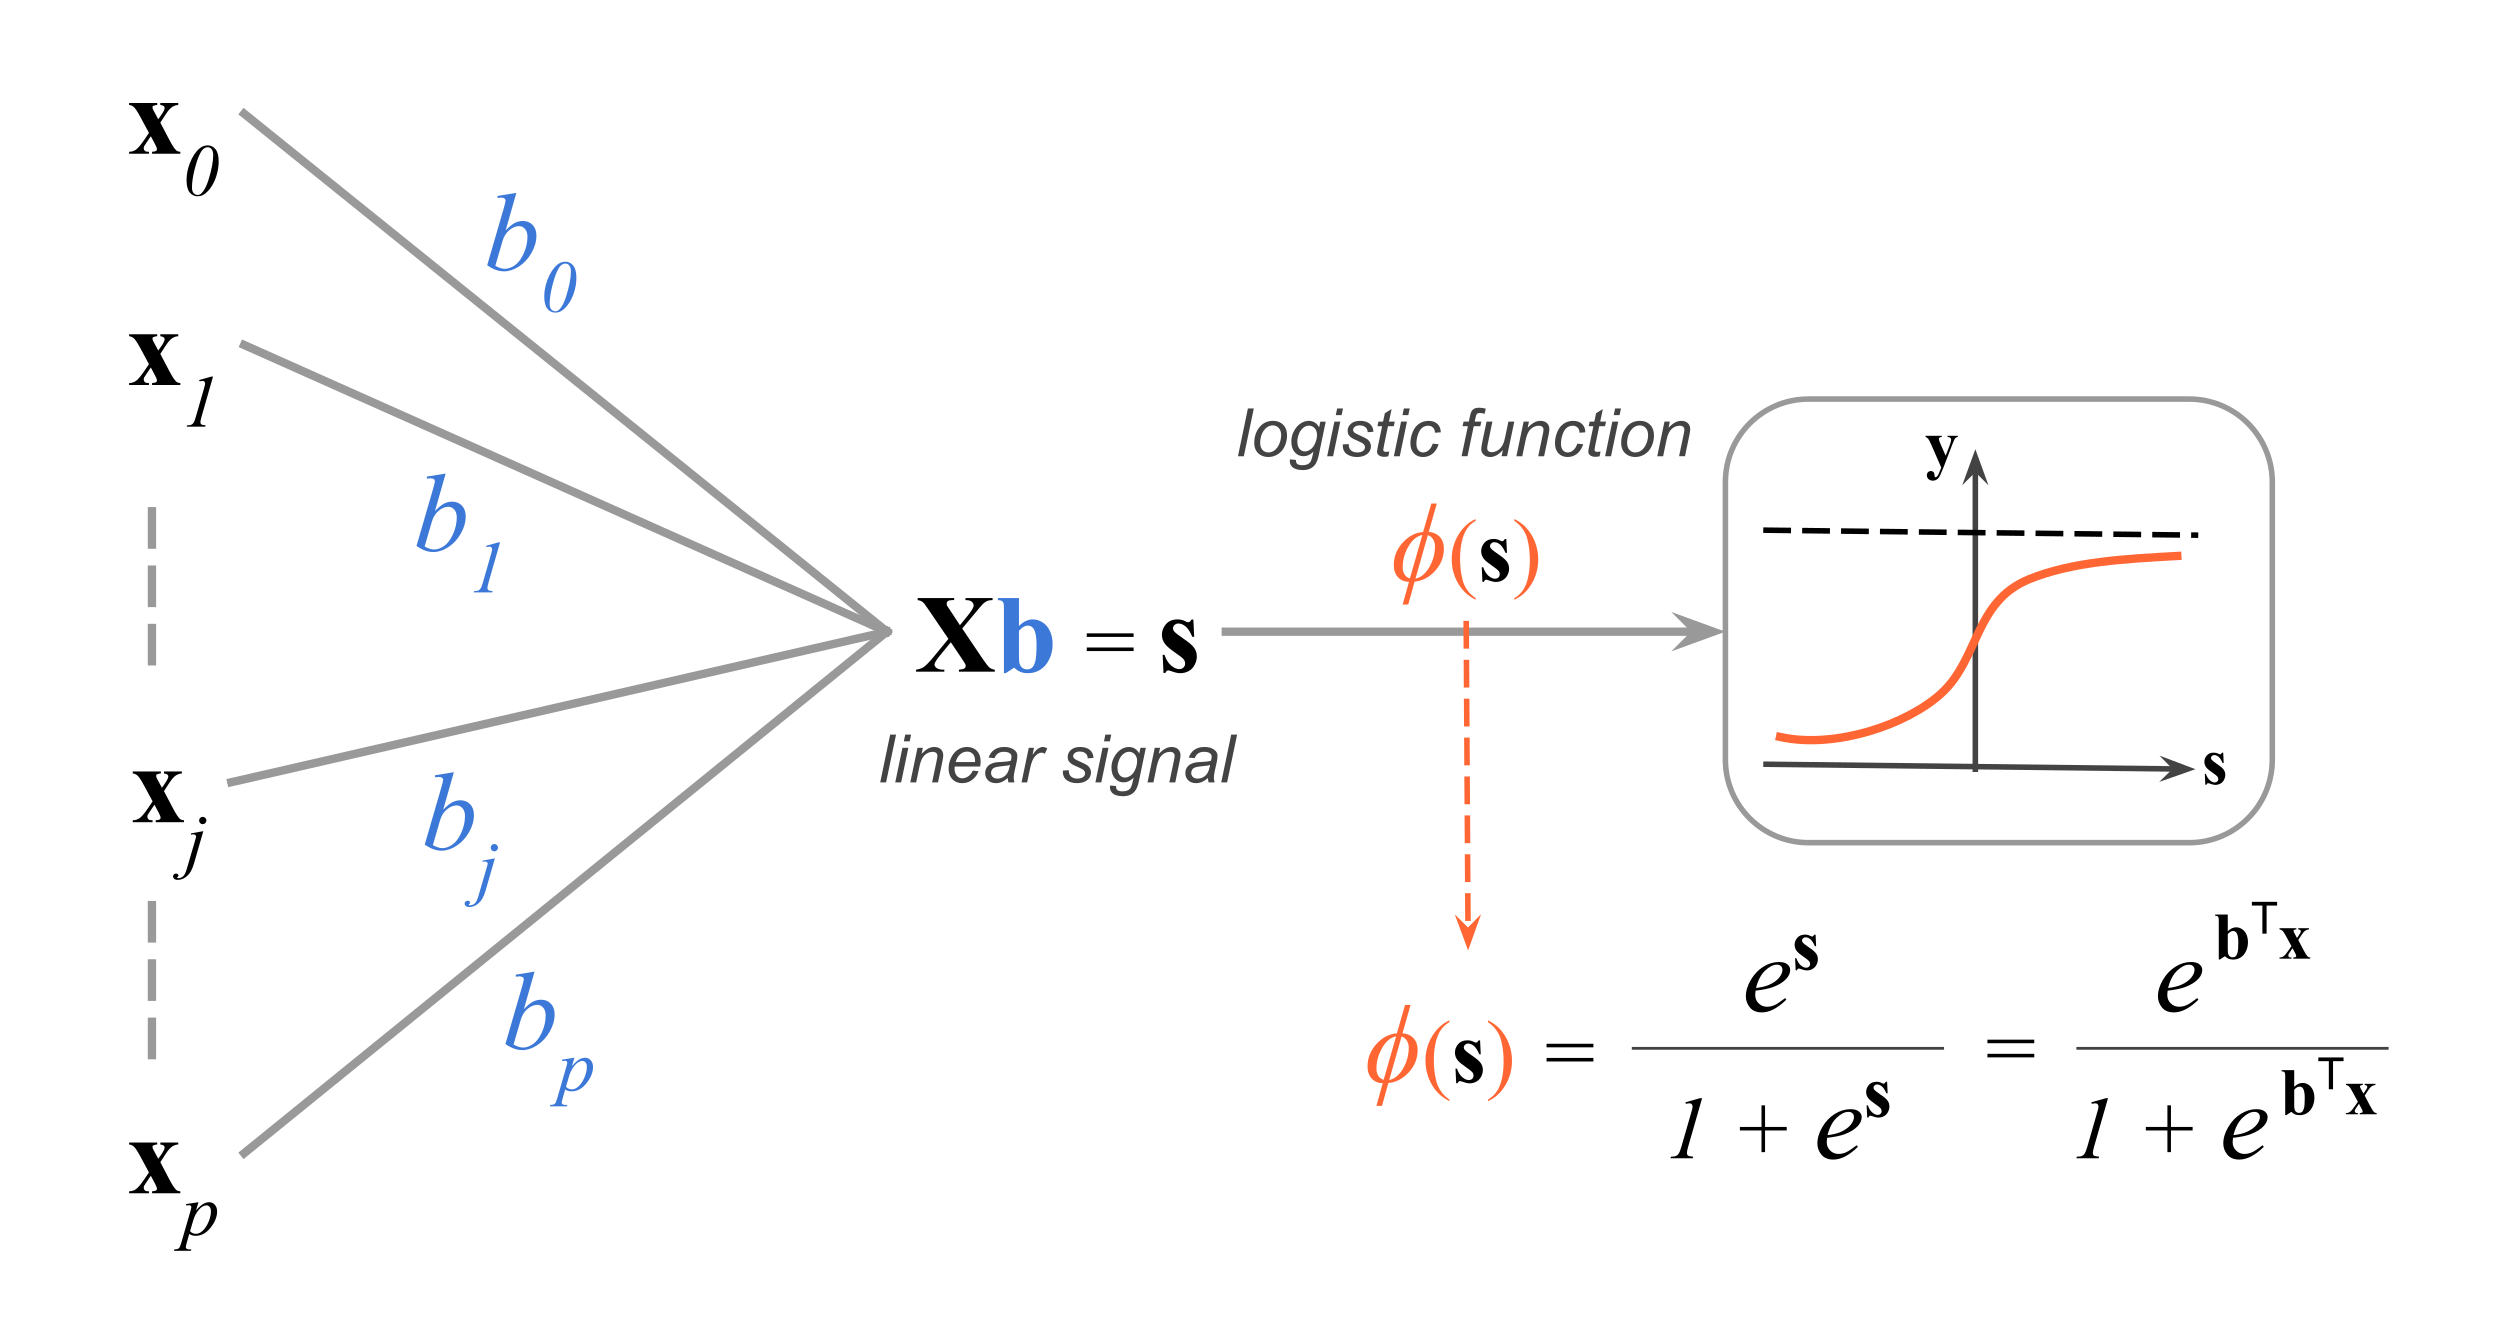<svg version="1.1" viewBox="0.0 0.0 899.74 478.192" fill="none" stroke="none" stroke-linecap="square" stroke-miterlimit="10" xmlns:xlink="http://www.w3.org/1999/xlink" xmlns="http://www.w3.org/2000/svg"><clipPath id="p.0"><path d="m0 0l899.74 0l0 478.192l-899.74 0l0 -478.192z" clip-rule="nonzero"/></clipPath><g clip-path="url(#p.0)"><path fill="#000000" fill-opacity="0.0" d="m0 0l899.74 0l0 478.192l-899.74 0z" fill-rule="evenodd"/><path fill="#000000" fill-opacity="0.0" d="m12.722 2.362l75.15 0l0 77.134l-75.15 0z" fill-rule="evenodd"/><path fill="#000000" d="m57.7 44.142l3.156 6.016q1.641 3.141 2.594 3.984q0.531 0.438 1.453 0.484l0 0.703l-10.172 0l0 -0.703q1.188 -0.094 1.469 -0.312q0.281 -0.219 0.281 -0.594q0 -0.547 -0.625 -1.719l-1.578 -2.969l-1.344 1.984q-0.922 1.344 -1.047 1.594q-0.156 0.375 -0.156 0.672q0 0.438 0.188 0.75q0.188 0.297 0.5 0.453q0.328 0.141 1.188 0.141l0 0.703l-7.141 0l0 -0.703q1.328 0 2.422 -0.734q1.109 -0.734 3.219 -3.844l1.5 -2.219l-3.141 -5.828q-1.547 -2.844 -2.312 -3.484q-0.75 -0.656 -1.688 -0.734l0 -0.719l10.109 0l0 0.719l-0.516 0.031l-1.016 0.344q-0.156 0.141 -0.156 0.453q0 0.297 0.094 0.609q0.062 0.125 0.547 1.047l1.422 2.656l0.75 -1.047q1.562 -2.156 1.562 -3.016q0 -0.406 -0.344 -0.688q-0.344 -0.281 -1.219 -0.391l0 -0.719l6.453 0l0 0.719q-1.188 0.047 -2.219 0.75q-1.031 0.688 -2.328 2.672l-1.906 2.938z" fill-rule="nonzero"/><path fill="#000000" d="m74.762 52.313q1.656 0 2.797 1.391q1.141 1.391 1.141 4.406q0 2.578 -0.844 5.266q-0.844 2.672 -2.375 4.641q-1.234 1.547 -2.578 2.234q-0.766 0.391 -1.797 0.391q-1.703 0 -2.844 -1.391q-1.125 -1.391 -1.125 -4.422q0 -2.969 1.141 -5.984q1.344 -3.516 3.422 -5.328q1.359 -1.203 3.062 -1.203zm0.016 0.672q-0.766 0 -1.547 0.594q-0.766 0.594 -1.594 2.469q-0.828 1.875 -1.578 4.828q-0.969 3.875 -0.969 6.594q0 1.344 0.578 2.016q0.594 0.672 1.422 0.672q0.797 0 1.344 -0.516q1.5 -1.406 2.578 -4.812q1.719 -5.547 1.719 -9.031q0 -1.438 -0.594 -2.125q-0.578 -0.688 -1.359 -0.688z" fill-rule="nonzero"/><path fill="#000000" fill-opacity="0.0" d="m12.722 85.592l75.15 0l0 77.134l-75.15 0z" fill-rule="evenodd"/><path fill="#000000" d="m57.7 127.371l3.156 6.016q1.641 3.141 2.594 3.984q0.531 0.438 1.453 0.484l0 0.703l-10.172 0l0 -0.703q1.188 -0.094 1.469 -0.312q0.281 -0.219 0.281 -0.594q0 -0.547 -0.625 -1.719l-1.578 -2.969l-1.344 1.984q-0.922 1.344 -1.047 1.594q-0.156 0.375 -0.156 0.672q0 0.438 0.188 0.75q0.188 0.297 0.5 0.453q0.328 0.141 1.188 0.141l0 0.703l-7.141 0l0 -0.703q1.328 0 2.422 -0.734q1.109 -0.734 3.219 -3.844l1.5 -2.219l-3.141 -5.828q-1.547 -2.844 -2.312 -3.484q-0.75 -0.656 -1.688 -0.734l0 -0.719l10.109 0l0 0.719l-0.516 0.031l-1.016 0.344q-0.156 0.141 -0.156 0.453q0 0.297 0.094 0.609q0.062 0.125 0.547 1.047l1.422 2.656l0.75 -1.047q1.562 -2.156 1.562 -3.016q0 -0.406 -0.344 -0.688q-0.344 -0.281 -1.219 -0.391l0 -0.719l6.453 0l0 0.719q-1.188 0.047 -2.219 0.75q-1.031 0.688 -2.328 2.672l-1.906 2.938z" fill-rule="nonzero"/><path fill="#000000" d="m76.668 135.543l-4.188 14.594q-0.359 1.281 -0.359 1.859q0 0.484 0.328 0.734q0.328 0.25 1.547 0.344l-0.125 0.484l-6.703 0l0.188 -0.484q1.062 -0.016 1.406 -0.172q0.547 -0.234 0.812 -0.625q0.438 -0.594 0.875 -2.141l3.016 -10.484q0.281 -0.938 0.297 -1.094q0.047 -0.25 0.047 -0.5q0 -0.453 -0.25 -0.719q-0.25 -0.266 -0.672 -0.266q-0.344 0 -1.062 0.156l-0.156 -0.469l4.375 -1.219l0.625 0z" fill-rule="nonzero"/><path fill="#000000" fill-opacity="0.0" d="m12.722 376.483l75.15 0l0 77.134l-75.15 0z" fill-rule="evenodd"/><path fill="#000000" d="m57.7 418.262l3.156 6.016q1.641 3.141 2.594 3.984q0.531 0.438 1.453 0.484l0 0.703l-10.172 0l0 -0.703q1.188 -0.094 1.469 -0.312q0.281 -0.219 0.281 -0.594q0 -0.547 -0.625 -1.719l-1.578 -2.969l-1.344 1.984q-0.922 1.344 -1.047 1.594q-0.156 0.375 -0.156 0.672q0 0.438 0.188 0.75q0.188 0.297 0.5 0.453q0.328 0.141 1.188 0.141l0 0.703l-7.141 0l0 -0.703q1.328 0 2.422 -0.734q1.109 -0.734 3.219 -3.844l1.5 -2.219l-3.141 -5.828q-1.547 -2.844 -2.312 -3.484q-0.75 -0.656 -1.688 -0.734l0 -0.719l10.109 0l0 0.719l-0.516 0.031l-1.016 0.344q-0.156 0.141 -0.156 0.453q0 0.297 0.094 0.609q0.062 0.125 0.547 1.047l1.422 2.656l0.75 -1.047q1.562 -2.156 1.562 -3.016q0 -0.406 -0.344 -0.688q-0.344 -0.281 -1.219 -0.391l0 -0.719l6.453 0l0 0.719q-1.188 0.047 -2.219 0.75q-1.031 0.688 -2.328 2.672l-1.906 2.938z" fill-rule="nonzero"/><path fill="#000000" d="m71.434 432.669l-0.891 3.0q1.422 -1.672 2.531 -2.328q1.109 -0.672 2.266 -0.672q1.156 0 1.969 0.922q0.828 0.922 0.828 2.391q0 2.859 -2.328 5.828q-2.328 2.953 -5.422 2.953q-0.656 0 -1.156 -0.141q-0.5 -0.141 -1.125 -0.516l-0.953 3.359q-0.281 1.0 -0.281 1.297q0 0.281 0.141 0.484q0.156 0.203 0.484 0.312q0.344 0.109 1.359 0.109l-0.125 0.484l-6.125 0l0.125 -0.484q1.219 -0.047 1.641 -0.422q0.422 -0.359 0.891 -2.016l3.281 -11.391q0.312 -1.094 0.312 -1.344q0 -0.359 -0.203 -0.547q-0.203 -0.203 -0.625 -0.203q-0.375 0 -1.047 0.094l0 -0.5l4.453 -0.672zm-3.031 10.422q0.812 0.953 2.172 0.953q0.688 0 1.391 -0.375q0.703 -0.375 1.359 -1.109q0.672 -0.75 1.203 -1.719q0.547 -0.969 0.969 -2.281q0.422 -1.312 0.422 -2.609q0 -1.047 -0.484 -1.594q-0.469 -0.547 -1.109 -0.547q-1.406 0 -2.781 1.609q-1.359 1.609 -2.0 3.766l-1.141 3.906z" fill-rule="nonzero"/><path fill="#000000" fill-opacity="0.0" d="m298.874 249.532l162.614 0l0 45.449l-162.614 0z" fill-rule="evenodd"/><path fill="#434343" d="m316.785 281.572l3.578 -17.188l2.125 0l-3.594 17.188l-2.109 0zm8.504 -14.781l0.5 -2.406l2.109 0l-0.5 2.406l-2.109 0zm-3.094 14.781l2.594 -12.453l2.125 0l-2.594 12.453l-2.125 0zm5.41 0l2.609 -12.453l1.922 0l-0.469 2.172q1.266 -1.281 2.344 -1.859q1.094 -0.594 2.234 -0.594q1.516 0 2.375 0.828q0.859 0.812 0.859 2.188q0 0.688 -0.312 2.188l-1.578 7.531l-2.125 0l1.656 -7.891q0.25 -1.141 0.25 -1.703q0 -0.609 -0.438 -1.0q-0.422 -0.391 -1.234 -0.391q-1.625 0 -2.906 1.172q-1.266 1.172 -1.859 4.016l-1.203 5.797l-2.125 0zm22.488 -4.234l2.062 0.219q-0.438 1.531 -2.047 2.922q-1.594 1.375 -3.812 1.375q-1.375 0 -2.531 -0.641q-1.156 -0.641 -1.766 -1.859q-0.594 -1.219 -0.594 -2.781q0 -2.031 0.938 -3.938q0.938 -1.922 2.438 -2.859q1.5 -0.938 3.25 -0.938q2.234 0 3.562 1.391q1.328 1.375 1.328 3.766q0 0.922 -0.172 1.875l-9.156 0q-0.047 0.375 -0.047 0.656q0 1.75 0.797 2.672q0.812 0.922 1.969 0.922q1.094 0 2.141 -0.719q1.062 -0.719 1.641 -2.062zm-6.156 -3.078l6.984 0q0 -0.328 0 -0.469q0 -1.594 -0.797 -2.438q-0.797 -0.859 -2.047 -0.859q-1.359 0 -2.484 0.938q-1.109 0.938 -1.656 2.828zm18.754 5.766q-1.094 0.953 -2.125 1.391q-1.016 0.438 -2.172 0.438q-1.719 0 -2.781 -1.016q-1.047 -1.016 -1.047 -2.594q0 -1.047 0.469 -1.844q0.469 -0.812 1.25 -1.297q0.797 -0.484 1.938 -0.688q0.703 -0.141 2.703 -0.219q2.0 -0.094 2.875 -0.438q0.234 -0.859 0.234 -1.438q0 -0.734 -0.531 -1.156q-0.734 -0.594 -2.156 -0.594q-1.344 0 -2.188 0.594q-0.844 0.594 -1.234 1.688l-2.141 -0.188q0.656 -1.859 2.078 -2.844q1.422 -0.984 3.594 -0.984q2.297 0 3.656 1.109q1.031 0.812 1.031 2.125q0 1.0 -0.297 2.312l-0.688 3.094q-0.328 1.484 -0.328 2.406q0 0.578 0.25 1.688l-2.141 0q-0.172 -0.609 -0.25 -1.547zm0.781 -4.766q-0.438 0.188 -0.953 0.281q-0.5 0.094 -1.703 0.188q-1.844 0.172 -2.609 0.422q-0.766 0.25 -1.156 0.812q-0.375 0.547 -0.375 1.203q0 0.891 0.609 1.469q0.609 0.578 1.75 0.578q1.062 0 2.031 -0.547q0.969 -0.562 1.531 -1.562q0.562 -1.0 0.875 -2.844zm4.176 6.312l2.609 -12.453l1.875 0l-0.531 2.547q0.953 -1.438 1.875 -2.125q0.922 -0.703 1.891 -0.703q0.625 0 1.547 0.469l-0.859 1.969q-0.547 -0.406 -1.203 -0.406q-1.125 0 -2.297 1.25q-1.172 1.234 -1.828 4.453l-1.062 5.0l-2.016 0zm14.863 -4.25l2.125 -0.141q0 0.922 0.281 1.562q0.281 0.641 1.031 1.062q0.75 0.406 1.766 0.406q1.406 0 2.109 -0.562q0.703 -0.562 0.703 -1.328q0 -0.547 -0.422 -1.047q-0.438 -0.484 -2.125 -1.203q-1.672 -0.719 -2.141 -1.016q-0.781 -0.484 -1.188 -1.125q-0.391 -0.656 -0.391 -1.5q0 -1.484 1.172 -2.531q1.172 -1.062 3.281 -1.062q2.344 0 3.562 1.094q1.219 1.078 1.266 2.844l-2.062 0.141q-0.047 -1.125 -0.797 -1.781q-0.75 -0.656 -2.125 -0.656q-1.109 0 -1.719 0.516q-0.609 0.5 -0.609 1.078q0 0.594 0.531 1.031q0.359 0.312 1.812 0.938q2.438 1.062 3.078 1.672q1.0 0.969 1.0 2.359q0 0.938 -0.562 1.828q-0.562 0.891 -1.734 1.422q-1.172 0.531 -2.75 0.531q-2.156 0 -3.672 -1.062q-1.5 -1.078 -1.422 -3.469zm14.812 -10.531l0.5 -2.406l2.109 0l-0.5 2.406l-2.109 0zm-3.094 14.781l2.594 -12.453l2.125 0l-2.594 12.453l-2.125 0zm5.301 1.125l2.141 0.203q-0.031 0.719 0.172 1.078q0.203 0.375 0.641 0.578q0.562 0.25 1.484 0.25q1.922 0 2.766 -1.0q0.547 -0.656 1.016 -2.906l0.219 -1.0q-1.656 1.672 -3.516 1.672q-1.891 0 -3.172 -1.391q-1.266 -1.391 -1.266 -3.938q0 -2.094 1.0 -3.844q1.0 -1.766 2.375 -2.656q1.391 -0.906 2.859 -0.906q2.453 0 3.781 2.328l0.422 -2.047l1.938 0l-2.5 12.016q-0.422 1.984 -1.094 3.094q-0.656 1.109 -1.844 1.719q-1.188 0.609 -2.75 0.609q-1.5 0 -2.594 -0.391q-1.078 -0.391 -1.609 -1.141q-0.531 -0.734 -0.531 -1.688q0 -0.297 0.062 -0.641zm2.641 -6.641q0 1.281 0.25 1.922q0.344 0.906 1.0 1.391q0.656 0.469 1.453 0.469q1.031 0 2.062 -0.734q1.031 -0.734 1.672 -2.266q0.641 -1.531 0.641 -2.938q0 -1.531 -0.859 -2.438q-0.844 -0.906 -2.094 -0.906q-0.766 0 -1.5 0.422q-0.719 0.406 -1.359 1.266q-0.625 0.844 -0.953 2.031q-0.312 1.172 -0.312 1.781zm10.816 5.516l2.609 -12.453l1.922 0l-0.469 2.172q1.266 -1.281 2.344 -1.859q1.094 -0.594 2.234 -0.594q1.516 0 2.375 0.828q0.859 0.812 0.859 2.188q0 0.688 -0.312 2.188l-1.578 7.531l-2.125 0l1.656 -7.891q0.25 -1.141 0.25 -1.703q0 -0.609 -0.438 -1.0q-0.422 -0.391 -1.234 -0.391q-1.625 0 -2.906 1.172q-1.266 1.172 -1.859 4.016l-1.203 5.797l-2.125 0zm21.738 -1.547q-1.094 0.953 -2.125 1.391q-1.016 0.438 -2.172 0.438q-1.719 0 -2.781 -1.016q-1.047 -1.016 -1.047 -2.594q0 -1.047 0.469 -1.844q0.469 -0.812 1.25 -1.297q0.797 -0.484 1.938 -0.688q0.703 -0.141 2.703 -0.219q2.0 -0.094 2.875 -0.438q0.234 -0.859 0.234 -1.438q0 -0.734 -0.531 -1.156q-0.734 -0.594 -2.156 -0.594q-1.344 0 -2.188 0.594q-0.844 0.594 -1.234 1.688l-2.141 -0.188q0.656 -1.859 2.078 -2.844q1.422 -0.984 3.594 -0.984q2.297 0 3.656 1.109q1.031 0.812 1.031 2.125q0 1.0 -0.297 2.312l-0.688 3.094q-0.328 1.484 -0.328 2.406q0 0.578 0.25 1.688l-2.141 0q-0.172 -0.609 -0.25 -1.547zm0.781 -4.766q-0.438 0.188 -0.953 0.281q-0.5 0.094 -1.703 0.188q-1.844 0.172 -2.609 0.422q-0.766 0.25 -1.156 0.812q-0.375 0.547 -0.375 1.203q0 0.891 0.609 1.469q0.609 0.578 1.75 0.578q1.062 0 2.031 -0.547q0.969 -0.562 1.531 -1.562q0.562 -1.0 0.875 -2.844zm4.02 6.312l3.578 -17.188l2.125 0l-3.594 17.188l-2.109 0z" fill-rule="nonzero"/><path fill="#000000" fill-opacity="0.0" d="m87.871 40.929l231.339 186.394" fill-rule="evenodd"/><path stroke="#999999" stroke-width="3.0" stroke-linejoin="round" stroke-linecap="butt" d="m87.871 40.929l231.339 186.394" fill-rule="evenodd"/><path fill="#000000" fill-opacity="0.0" d="m87.871 124.159l231.339 103.181" fill-rule="evenodd"/><path stroke="#999999" stroke-width="3.0" stroke-linejoin="round" stroke-linecap="butt" d="m87.871 124.159l231.339 103.181" fill-rule="evenodd"/><path fill="#000000" fill-opacity="0.0" d="m87.871 415.05l231.339 -187.717" fill-rule="evenodd"/><path stroke="#999999" stroke-width="3.0" stroke-linejoin="round" stroke-linecap="butt" d="m87.871 415.05l231.339 -187.717" fill-rule="evenodd"/><path fill="#000000" fill-opacity="0.0" d="m151.214 49.799l79.465 0l0 87.591l-79.465 0z" fill-rule="evenodd"/><path fill="#3c78d8" d="m185.829 69.417l-3.844 13.5q1.875 -1.953 3.266 -2.672q1.391 -0.719 2.922 -0.719q2.141 0 3.5 1.422q1.375 1.422 1.375 3.859q0 3.156 -1.797 6.266q-1.797 3.109 -4.516 4.859q-2.703 1.734 -5.344 1.734q-2.953 0 -6.047 -2.203l5.938 -20.453q0.672 -2.359 0.672 -2.781q0 -0.5 -0.312 -0.75q-0.438 -0.359 -1.328 -0.359q-0.406 0 -1.25 0.141l0 -0.75l6.766 -1.094zm-7.562 26.25q1.953 1.078 3.438 1.078q1.719 0 3.562 -1.25q1.844 -1.266 3.203 -4.25q1.359 -3.0 1.359 -6.047q0 -1.797 -0.891 -2.812q-0.891 -1.016 -2.094 -1.016q-1.812 0 -3.562 1.469q-1.734 1.453 -2.469 4.047l-2.547 8.781z" fill-rule="nonzero"/><path fill="#3c78d8" d="m203.501 94.183q1.656 0 2.797 1.391q1.141 1.391 1.141 4.406q0 2.578 -0.844 5.266q-0.844 2.672 -2.375 4.641q-1.234 1.547 -2.578 2.234q-0.766 0.391 -1.797 0.391q-1.703 0 -2.844 -1.391q-1.125 -1.391 -1.125 -4.422q0 -2.969 1.141 -5.984q1.344 -3.516 3.422 -5.328q1.359 -1.203 3.062 -1.203zm0.016 0.672q-0.766 0 -1.547 0.594q-0.766 0.594 -1.594 2.469q-0.828 1.875 -1.578 4.828q-0.969 3.875 -0.969 6.594q0 1.344 0.578 2.016q0.594 0.672 1.422 0.672q0.797 0 1.344 -0.516q1.5 -1.406 2.578 -4.812q1.719 -5.547 1.719 -9.031q0 -1.438 -0.594 -2.125q-0.578 -0.688 -1.359 -0.688z" fill-rule="nonzero"/><path fill="#000000" fill-opacity="0.0" d="m125.772 150.813l79.465 0l0 87.591l-79.465 0z" fill-rule="evenodd"/><path fill="#3c78d8" d="m160.387 170.432l-3.844 13.5q1.875 -1.953 3.266 -2.672q1.391 -0.719 2.922 -0.719q2.141 0 3.5 1.422q1.375 1.422 1.375 3.859q0 3.156 -1.797 6.266q-1.797 3.109 -4.516 4.859q-2.703 1.734 -5.344 1.734q-2.953 0 -6.047 -2.203l5.938 -20.453q0.672 -2.359 0.672 -2.781q0 -0.5 -0.312 -0.75q-0.438 -0.359 -1.328 -0.359q-0.406 0 -1.25 0.141l0 -0.75l6.766 -1.094zm-7.562 26.25q1.953 1.078 3.438 1.078q1.719 0 3.562 -1.25q1.844 -1.266 3.203 -4.25q1.359 -3.0 1.359 -6.047q0 -1.797 -0.891 -2.812q-0.891 -1.016 -2.094 -1.016q-1.812 0 -3.562 1.469q-1.734 1.453 -2.469 4.047l-2.547 8.781z" fill-rule="nonzero"/><path fill="#3c78d8" d="m179.965 195.198l-4.188 14.594q-0.359 1.281 -0.359 1.859q0 0.484 0.328 0.734q0.328 0.25 1.547 0.344l-0.125 0.484l-6.703 0l0.188 -0.484q1.062 -0.016 1.406 -0.172q0.547 -0.234 0.812 -0.625q0.438 -0.594 0.875 -2.141l3.016 -10.484q0.281 -0.938 0.297 -1.094q0.047 -0.25 0.047 -0.5q0 -0.453 -0.25 -0.719q-0.25 -0.266 -0.672 -0.266q-0.344 0 -1.062 0.156l-0.156 -0.469l4.375 -1.219l0.625 0z" fill-rule="nonzero"/><path fill="#000000" fill-opacity="0.0" d="m157.772 330.062l79.465 0l0 87.591l-79.465 0z" fill-rule="evenodd"/><path fill="#3c78d8" d="m192.387 349.681l-3.844 13.5q1.875 -1.953 3.266 -2.672q1.391 -0.719 2.922 -0.719q2.141 0 3.5 1.422q1.375 1.422 1.375 3.859q0 3.156 -1.797 6.266q-1.797 3.109 -4.516 4.859q-2.703 1.734 -5.344 1.734q-2.953 0 -6.047 -2.203l5.938 -20.453q0.672 -2.359 0.672 -2.781q0 -0.5 -0.312 -0.75q-0.438 -0.359 -1.328 -0.359q-0.406 0 -1.25 0.141l0 -0.75l6.766 -1.094zm-7.562 26.25q1.953 1.078 3.438 1.078q1.719 0 3.562 -1.25q1.844 -1.266 3.203 -4.25q1.359 -3.0 1.359 -6.047q0 -1.797 -0.891 -2.812q-0.891 -1.016 -2.094 -1.016q-1.812 0 -3.562 1.469q-1.734 1.453 -2.469 4.047l-2.547 8.781z" fill-rule="nonzero"/><path fill="#3c78d8" d="m206.731 380.681l-0.891 3.0q1.422 -1.672 2.531 -2.328q1.109 -0.672 2.266 -0.672q1.156 0 1.969 0.922q0.828 0.922 0.828 2.391q0 2.859 -2.328 5.828q-2.328 2.953 -5.422 2.953q-0.656 0 -1.156 -0.141q-0.5 -0.141 -1.125 -0.516l-0.953 3.359q-0.281 1.0 -0.281 1.297q0 0.281 0.141 0.484q0.156 0.203 0.484 0.312q0.344 0.109 1.359 0.109l-0.125 0.484l-6.125 0l0.125 -0.484q1.219 -0.047 1.641 -0.422q0.422 -0.359 0.891 -2.016l3.281 -11.391q0.312 -1.094 0.312 -1.344q0 -0.359 -0.203 -0.547q-0.203 -0.203 -0.625 -0.203q-0.375 0 -1.047 0.094l0 -0.5l4.453 -0.672zm-3.031 10.422q0.812 0.953 2.172 0.953q0.688 0 1.391 -0.375q0.703 -0.375 1.359 -1.109q0.672 -0.75 1.203 -1.719q0.547 -0.969 0.969 -2.281q0.422 -1.312 0.422 -2.609q0 -1.047 -0.484 -1.594q-0.469 -0.547 -1.109 -0.547q-1.406 0 -2.781 1.609q-1.359 1.609 -2.0 3.766l-1.141 3.906z" fill-rule="nonzero"/><path fill="#000000" fill-opacity="0.0" d="m54.69 325.74l0 59.685" fill-rule="evenodd"/><path stroke="#999999" stroke-width="3.0" stroke-linejoin="round" stroke-linecap="butt" stroke-dasharray="12.0,9.0" d="m54.69 325.74l0 59.685" fill-rule="evenodd"/><path fill="#000000" fill-opacity="0.0" d="m441.157 227.336l179.811 0" fill-rule="evenodd"/><path stroke="#999999" stroke-width="3.0" stroke-linejoin="round" stroke-linecap="butt" d="m441.157 227.336l169.53 0" fill-rule="evenodd"/><path fill="#999999" stroke="#999999" stroke-width="3.0" stroke-linecap="butt" d="m610.687 227.336l-3.374 3.374l9.269 -3.374l-9.269 -3.374z" fill-rule="evenodd"/><path fill="#000000" fill-opacity="0.0" d="m472.696 342.046l111.37 0l0 66.457l-111.37 0z" fill-rule="evenodd"/><path fill="#ff6633" d="m510.206 377.899q0 4.578 -3.25 8.094q-3.125 3.391 -7.297 3.781l-2.281 8.234l-2.016 0l2.281 -8.172q-2.438 -0.031 -3.922 -1.625q-1.547 -1.641 -1.547 -4.438q0 -4.562 3.281 -8.125q3.172 -3.438 7.281 -3.766l2.938 -10.219l1.984 0l-2.906 10.203q2.406 0.172 3.875 1.672q1.578 1.625 1.578 4.359zm-3.203 -0.891q0 -1.391 -0.688 -2.484q-0.719 -1.172 -1.891 -1.484l-4.453 15.656q3.062 -0.641 5.141 -4.406q1.891 -3.438 1.891 -7.281zm-4.547 -4.047q-3.094 0.641 -5.156 4.406q-1.922 3.469 -1.922 7.312q0 1.406 0.672 2.484q0.703 1.125 1.922 1.453l4.484 -15.656z" fill-rule="nonzero"/><path fill="#ff6633" d="m521.644 395.712l0 0.578q-2.359 -1.188 -3.938 -2.781q-2.25 -2.266 -3.469 -5.344q-1.219 -3.078 -1.219 -6.391q0 -4.844 2.391 -8.828q2.391 -4.0 6.234 -5.719l0 0.656q-1.922 1.062 -3.156 2.906q-1.234 1.844 -1.844 4.672q-0.609 2.828 -0.609 5.906q0 3.344 0.516 6.078q0.406 2.156 0.984 3.453q0.578 1.312 1.547 2.516q0.984 1.203 2.562 2.297z" fill-rule="nonzero"/><path fill="#000000" d="m532.675 374.431l0.234 4.984l-0.531 0q-0.953 -2.219 -1.984 -3.031q-1.016 -0.812 -2.031 -0.812q-0.641 0 -1.094 0.438q-0.453 0.422 -0.453 0.984q0 0.422 0.312 0.812q0.5 0.641 2.797 2.203q2.297 1.547 3.016 2.641q0.734 1.078 0.734 2.422q0 1.219 -0.609 2.391q-0.609 1.172 -1.719 1.797q-1.109 0.625 -2.453 0.625q-1.047 0 -2.797 -0.656q-0.469 -0.172 -0.641 -0.172q-0.516 0 -0.859 0.781l-0.516 0l-0.25 -5.25l0.531 0q0.703 2.062 1.922 3.094q1.234 1.031 2.328 1.031q0.75 0 1.219 -0.453q0.484 -0.469 0.484 -1.125q0 -0.75 -0.469 -1.297q-0.469 -0.547 -2.094 -1.656q-2.391 -1.656 -3.094 -2.531q-1.031 -1.281 -1.031 -2.828q0 -1.688 1.156 -3.047q1.172 -1.375 3.375 -1.375q1.188 0 2.297 0.578q0.422 0.234 0.688 0.234q0.281 0 0.453 -0.109q0.172 -0.125 0.547 -0.672l0.531 0z" fill-rule="nonzero"/><path fill="#ff6633" d="m535.534 367.884l0 -0.656q2.375 1.172 3.953 2.766q2.234 2.281 3.453 5.359q1.219 3.062 1.219 6.391q0 4.844 -2.391 8.828q-2.375 4.0 -6.234 5.719l0 -0.578q1.922 -1.078 3.156 -2.922q1.25 -1.828 1.844 -4.656q0.609 -2.844 0.609 -5.922q0 -3.328 -0.516 -6.078q-0.391 -2.156 -0.984 -3.453q-0.578 -1.297 -1.547 -2.5q-0.969 -1.203 -2.562 -2.297z" fill-rule="nonzero"/><path fill="#000000" d="m556.597 375.649l16.859 0l0 1.281l-16.859 0l0 -1.281zm0 5.094l16.859 0l0 1.281l-16.859 0l0 -1.281z" fill-rule="nonzero"/><path fill="#000000" fill-opacity="0.0" d="m584.396 369.457l111.37 0l0 59.685l-111.37 0z" fill-rule="evenodd"/><path fill="#000000" d="m612.58 395.232l-5.031 17.516q-0.438 1.547 -0.438 2.234q0 0.578 0.391 0.891q0.406 0.297 1.875 0.406l-0.156 0.578l-8.047 0l0.219 -0.578q1.281 -0.031 1.688 -0.203q0.656 -0.281 0.984 -0.75q0.516 -0.719 1.047 -2.578l3.625 -12.578q0.328 -1.141 0.359 -1.312q0.047 -0.312 0.047 -0.609q0 -0.547 -0.297 -0.859q-0.297 -0.312 -0.812 -0.312q-0.406 0 -1.266 0.188l-0.203 -0.562l5.266 -1.469l0.75 0zm21.375 19.422l0 -7.797l-7.766 0l0 -1.281l7.766 0l0 -7.766l1.281 0l0 7.766l7.797 0l0 1.281l-7.797 0l0 7.797l-1.281 0z" fill-rule="nonzero"/><path fill="#000000" d="m657.58 409.498q-0.141 0.969 -0.141 1.609q0 1.75 1.234 2.969q1.234 1.219 2.984 1.219q1.406 0 2.703 -0.578q1.312 -0.578 3.859 -2.547l0.422 0.562q-4.641 4.594 -8.828 4.594q-2.859 0 -4.312 -1.797q-1.438 -1.797 -1.438 -3.969q0 -2.906 1.797 -5.953q1.797 -3.047 4.516 -4.734q2.719 -1.688 5.578 -1.688q2.078 0 3.062 0.844q1.0 0.828 1.0 1.984q0 1.625 -1.281 3.109q-1.703 1.922 -5.0 3.125q-2.188 0.797 -6.156 1.25zm0.141 -0.969q2.891 -0.328 4.703 -1.125q2.406 -1.078 3.609 -2.562q1.203 -1.5 1.203 -2.844q0 -0.828 -0.531 -1.328q-0.516 -0.516 -1.469 -0.516q-1.984 0 -4.234 2.125q-2.234 2.109 -3.281 6.25z" fill-rule="nonzero"/><path fill="#000000" d="m679.162 389.342l0.188 4.156l-0.438 0q-0.797 -1.844 -1.656 -2.516q-0.844 -0.688 -1.688 -0.688q-0.531 0 -0.922 0.359q-0.375 0.359 -0.375 0.828q0 0.359 0.266 0.672q0.422 0.547 2.328 1.844q1.922 1.281 2.516 2.188q0.609 0.906 0.609 2.031q0 1.016 -0.516 2.0q-0.5 0.969 -1.422 1.484q-0.922 0.516 -2.047 0.516q-0.875 0 -2.328 -0.547q-0.391 -0.141 -0.531 -0.141q-0.438 0 -0.719 0.656l-0.422 0l-0.219 -4.375l0.453 0q0.578 1.719 1.594 2.578q1.031 0.859 1.938 0.859q0.625 0 1.016 -0.375q0.406 -0.391 0.406 -0.938q0 -0.625 -0.391 -1.078q-0.391 -0.469 -1.75 -1.391q-1.984 -1.375 -2.578 -2.109q-0.859 -1.062 -0.859 -2.344q0 -1.406 0.969 -2.547q0.984 -1.141 2.812 -1.141q0.984 0 1.906 0.484q0.359 0.188 0.578 0.188q0.234 0 0.375 -0.094q0.141 -0.094 0.453 -0.562l0.453 0z" fill-rule="nonzero"/><path fill="#000000" fill-opacity="0.0" d="m587.787 377.297l111.37 0" fill-rule="evenodd"/><path stroke="#434343" stroke-width="1.0" stroke-linejoin="round" stroke-linecap="butt" d="m587.787 377.297l111.37 0" fill-rule="evenodd"/><path fill="#000000" fill-opacity="0.0" d="m601.405 316.491l79.465 0l0 56.126l-79.465 0z" fill-rule="evenodd"/><path fill="#000000" d="m631.84 356.531q-0.141 0.969 -0.141 1.609q0 1.75 1.234 2.969q1.234 1.219 2.984 1.219q1.406 0 2.703 -0.578q1.312 -0.578 3.859 -2.547l0.422 0.562q-4.641 4.594 -8.828 4.594q-2.859 0 -4.312 -1.797q-1.438 -1.797 -1.438 -3.969q0 -2.906 1.797 -5.953q1.797 -3.047 4.516 -4.734q2.719 -1.688 5.578 -1.688q2.078 0 3.062 0.844q1.0 0.828 1.0 1.984q0 1.625 -1.281 3.109q-1.703 1.922 -5.0 3.125q-2.188 0.797 -6.156 1.25zm0.141 -0.969q2.891 -0.328 4.703 -1.125q2.406 -1.078 3.609 -2.562q1.203 -1.5 1.203 -2.844q0 -0.828 -0.531 -1.328q-0.516 -0.516 -1.469 -0.516q-1.984 0 -4.234 2.125q-2.234 2.109 -3.281 6.25z" fill-rule="nonzero"/><path fill="#000000" d="m653.422 336.375l0.188 4.156l-0.438 0q-0.797 -1.844 -1.656 -2.516q-0.844 -0.688 -1.688 -0.688q-0.531 0 -0.922 0.359q-0.375 0.359 -0.375 0.828q0 0.359 0.266 0.672q0.422 0.547 2.328 1.844q1.922 1.281 2.516 2.188q0.609 0.906 0.609 2.031q0 1.016 -0.516 2.0q-0.5 0.969 -1.422 1.484q-0.922 0.516 -2.047 0.516q-0.875 0 -2.328 -0.547q-0.391 -0.141 -0.531 -0.141q-0.438 0 -0.719 0.656l-0.422 0l-0.219 -4.375l0.453 0q0.578 1.719 1.594 2.578q1.031 0.859 1.938 0.859q0.625 0 1.016 -0.375q0.406 -0.391 0.406 -0.938q0 -0.625 -0.391 -1.078q-0.391 -0.469 -1.75 -1.391q-1.984 -1.375 -2.578 -2.109q-0.859 -1.062 -0.859 -2.344q0 -1.406 0.969 -2.547q0.984 -1.141 2.812 -1.141q0.984 0 1.906 0.484q0.359 0.188 0.578 0.188q0.234 0 0.375 -0.094q0.141 -0.094 0.453 -0.562l0.453 0z" fill-rule="nonzero"/><path fill="#000000" fill-opacity="0.0" d="m8.113 242.949l75.15 0l0 77.134l-75.15 0z" fill-rule="evenodd"/><path fill="#000000" d="m59.013 284.728l3.156 6.016q1.641 3.141 2.594 3.984q0.531 0.438 1.453 0.484l0 0.703l-10.172 0l0 -0.703q1.188 -0.094 1.469 -0.312q0.281 -0.219 0.281 -0.594q0 -0.547 -0.625 -1.719l-1.578 -2.969l-1.344 1.984q-0.922 1.344 -1.047 1.594q-0.156 0.375 -0.156 0.672q0 0.438 0.188 0.75q0.188 0.297 0.5 0.453q0.328 0.141 1.188 0.141l0 0.703l-7.141 0l0 -0.703q1.328 0 2.422 -0.734q1.109 -0.734 3.219 -3.844l1.5 -2.219l-3.141 -5.828q-1.547 -2.844 -2.312 -3.484q-0.75 -0.656 -1.688 -0.734l0 -0.719l10.109 0l0 0.719l-0.516 0.031l-1.016 0.344q-0.156 0.141 -0.156 0.453q0 0.297 0.094 0.609q0.062 0.125 0.547 1.047l1.422 2.656l0.75 -1.047q1.562 -2.156 1.562 -3.016q0 -0.406 -0.344 -0.688q-0.344 -0.281 -1.219 -0.391l0 -0.719l6.453 0l0 0.719q-1.188 0.047 -2.219 0.75q-1.031 0.688 -2.328 2.672l-1.906 2.938z" fill-rule="nonzero"/><path fill="#000000" d="m72.966 293.978q0.547 0 0.922 0.391q0.391 0.375 0.391 0.922q0 0.547 -0.391 0.938q-0.375 0.391 -0.922 0.391q-0.547 0 -0.938 -0.391q-0.375 -0.391 -0.375 -0.938q0 -0.547 0.375 -0.922q0.391 -0.391 0.938 -0.391zm0.203 5.156l-3.359 11.656q-0.906 3.125 -2.484 4.5q-1.562 1.375 -3.375 1.375q-0.828 0 -1.25 -0.375q-0.422 -0.375 -0.422 -0.891q0 -0.406 0.328 -0.719q0.312 -0.297 0.734 -0.297q0.375 0 0.656 0.234q0.234 0.203 0.234 0.453q0 0.328 -0.328 0.578q-0.172 0.141 -0.172 0.234l0.016 0.062q0.047 0.062 0.125 0.078q0.078 0.031 0.234 0.031q1.047 0 1.797 -0.672q0.75 -0.672 1.328 -2.672l2.922 -10.0q0.438 -1.469 0.438 -1.625q0 -0.312 -0.281 -0.562q-0.281 -0.25 -0.719 -0.25q-0.172 0 -0.391 0.047q-0.172 0.031 -0.484 0.078l0 -0.453l4.453 -0.812z" fill-rule="nonzero"/><path fill="#000000" fill-opacity="0.0" d="m54.69 184l0 59.685" fill-rule="evenodd"/><path stroke="#999999" stroke-width="3.0" stroke-linejoin="round" stroke-linecap="butt" stroke-dasharray="12.0,9.0" d="m54.69 184l0 59.685" fill-rule="evenodd"/><path fill="#000000" fill-opacity="0.0" d="m83.262 281.516l235.937 -54.173" fill-rule="evenodd"/><path stroke="#999999" stroke-width="3.0" stroke-linejoin="round" stroke-linecap="butt" d="m83.262 281.516l235.937 -54.173" fill-rule="evenodd"/><path fill="#000000" fill-opacity="0.0" d="m319.205 188.769l121.953 0l0 77.134l-121.953 0z" fill-rule="evenodd"/><path fill="#000000" d="m346.302 226.205l7.312 10.844q1.812 2.688 2.578 3.266q0.781 0.578 1.828 0.703l0 0.719l-12.906 0l0 -0.719q1.547 -0.125 1.984 -0.469q0.453 -0.359 0.453 -0.859q0 -0.359 -0.125 -0.625q-0.281 -0.594 -1.375 -2.188l-3.859 -5.734l-4.047 4.953q-1.812 2.234 -1.812 3.047q0 0.562 0.469 1.047q0.469 0.484 1.375 0.703q0.422 0.125 1.688 0.125l0 0.719l-10.172 0l0 -0.719q1.734 -0.266 2.734 -0.938q1.297 -0.906 3.641 -3.75l5.266 -6.406l-6.75 -9.906q-1.656 -2.438 -1.891 -2.719q-0.531 -0.641 -1.047 -0.906q-0.5 -0.281 -1.391 -0.422l0 -0.719l13.141 0l0 0.719l-0.656 0q-1.141 0 -1.594 0.359q-0.438 0.359 -0.438 0.906q0 0.438 0.125 0.75l1.359 2.031l3.281 5.0l2.781 -3.422q2.156 -2.641 2.156 -3.688q0 -0.531 -0.312 -0.969q-0.297 -0.453 -0.859 -0.703q-0.562 -0.266 -1.766 -0.266l0 -0.719l9.75 0l0 0.719q-1.156 0.016 -1.859 0.281q-0.703 0.266 -1.5 0.984q-0.5 0.469 -2.531 2.922l-5.031 6.047z" fill-rule="nonzero"/><path fill="#3c78d8" d="m366.72 215.252l0 10.062q2.297 -2.391 5.031 -2.391q1.875 0 3.531 1.109q1.672 1.094 2.609 3.125q0.938 2.031 0.938 4.688q0 3.0 -1.203 5.438q-1.188 2.438 -3.188 3.719q-1.984 1.281 -4.531 1.281q-1.484 0 -2.641 -0.469q-1.156 -0.469 -2.266 -1.531l-3.031 1.984l-0.656 0l0 -23.234q0 -1.578 -0.141 -1.953q-0.203 -0.547 -0.625 -0.797q-0.406 -0.266 -1.406 -0.312l0 -0.719l7.578 0zm0 11.797l0 8.125q0 2.484 0.109 3.156q0.203 1.156 0.938 1.875q0.75 0.703 1.906 0.703q0.984 0 1.703 -0.562q0.719 -0.562 1.188 -2.234q0.484 -1.688 0.484 -6.062q0 -4.203 -1.062 -5.766q-0.75 -1.125 -2.047 -1.125q-1.672 0 -3.219 1.891z" fill-rule="nonzero"/><path fill="#000000" d="m391.122 227.939l16.859 0l0 1.281l-16.859 0l0 -1.281zm0 5.094l16.859 0l0 1.281l-16.859 0l0 -1.281z" fill-rule="nonzero"/><path fill="#000000" d="m429.482 222.97l0.297 6.219l-0.672 0q-1.188 -2.766 -2.469 -3.781q-1.281 -1.016 -2.547 -1.016q-0.797 0 -1.375 0.547q-0.562 0.531 -0.562 1.234q0 0.516 0.391 1.016q0.625 0.797 3.5 2.75q2.875 1.938 3.781 3.297q0.906 1.344 0.906 3.031q0 1.516 -0.766 2.984q-0.75 1.469 -2.141 2.25q-1.391 0.781 -3.062 0.781q-1.312 0 -3.5 -0.828q-0.594 -0.203 -0.797 -0.203q-0.656 0 -1.078 0.969l-0.641 0l-0.312 -6.562l0.656 0q0.875 2.578 2.406 3.875q1.547 1.281 2.906 1.281q0.938 0 1.531 -0.578q0.594 -0.578 0.594 -1.391q0 -0.938 -0.594 -1.625q-0.578 -0.688 -2.609 -2.062q-2.984 -2.078 -3.859 -3.172q-1.297 -1.594 -1.297 -3.531q0 -2.109 1.453 -3.812q1.469 -1.719 4.219 -1.719q1.484 0 2.875 0.719q0.516 0.297 0.859 0.297q0.344 0 0.562 -0.141q0.219 -0.156 0.688 -0.828l0.656 0z" fill-rule="nonzero"/><path fill="#000000" fill-opacity="0.0" d="m125.772 258.292l79.465 0l0 87.591l-79.465 0z" fill-rule="evenodd"/><path fill="#3c78d8" d="m163.348 277.911l-3.844 13.5q1.875 -1.953 3.266 -2.672q1.391 -0.719 2.922 -0.719q2.141 0 3.5 1.422q1.375 1.422 1.375 3.859q0 3.156 -1.797 6.266q-1.797 3.109 -4.516 4.859q-2.703 1.734 -5.344 1.734q-2.953 0 -6.047 -2.203l5.938 -20.453q0.672 -2.359 0.672 -2.781q0 -0.5 -0.312 -0.75q-0.438 -0.359 -1.328 -0.359q-0.406 0 -1.25 0.141l0 -0.75l6.766 -1.094zm-7.562 26.25q1.953 1.078 3.438 1.078q1.719 0 3.562 -1.25q1.844 -1.266 3.203 -4.25q1.359 -3.0 1.359 -6.047q0 -1.797 -0.891 -2.812q-0.891 -1.016 -2.094 -1.016q-1.812 0 -3.562 1.469q-1.734 1.453 -2.469 4.047l-2.547 8.781z" fill-rule="nonzero"/><path fill="#3c78d8" d="m177.91 303.755q0.547 0 0.922 0.391q0.391 0.375 0.391 0.922q0 0.547 -0.391 0.938q-0.375 0.391 -0.922 0.391q-0.547 0 -0.938 -0.391q-0.375 -0.391 -0.375 -0.938q0 -0.547 0.375 -0.922q0.391 -0.391 0.938 -0.391zm0.203 5.156l-3.359 11.656q-0.906 3.125 -2.484 4.5q-1.562 1.375 -3.375 1.375q-0.828 0 -1.25 -0.375q-0.422 -0.375 -0.422 -0.891q0 -0.406 0.328 -0.719q0.312 -0.297 0.734 -0.297q0.375 0 0.656 0.234q0.234 0.203 0.234 0.453q0 0.328 -0.328 0.578q-0.172 0.141 -0.172 0.234l0.016 0.062q0.047 0.062 0.125 0.078q0.078 0.031 0.234 0.031q1.047 0 1.797 -0.672q0.75 -0.672 1.328 -2.672l2.922 -10.0q0.438 -1.469 0.438 -1.625q0 -0.312 -0.281 -0.562q-0.281 -0.25 -0.719 -0.25q-0.172 0 -0.391 0.047q-0.172 0.031 -0.484 0.078l0 -0.453l4.453 -0.812z" fill-rule="nonzero"/><path fill="#000000" fill-opacity="0.0" d="m484.924 164.766l85.512 0l0 59.685l-85.512 0z" fill-rule="evenodd"/><path fill="#ff6633" d="m519.649 197.462q0 4.578 -3.25 8.094q-3.125 3.391 -7.297 3.781l-2.281 8.234l-2.016 0l2.281 -8.172q-2.438 -0.031 -3.922 -1.625q-1.547 -1.641 -1.547 -4.438q0 -4.562 3.281 -8.125q3.172 -3.438 7.281 -3.766l2.938 -10.219l1.984 0l-2.906 10.203q2.406 0.172 3.875 1.672q1.578 1.625 1.578 4.359zm-3.203 -0.891q0 -1.391 -0.688 -2.484q-0.719 -1.172 -1.891 -1.484l-4.453 15.656q3.062 -0.641 5.141 -4.406q1.891 -3.438 1.891 -7.281zm-4.547 -4.047q-3.094 0.641 -5.156 4.406q-1.922 3.469 -1.922 7.312q0 1.406 0.672 2.484q0.703 1.125 1.922 1.453l4.484 -15.656z" fill-rule="nonzero"/><path fill="#ff6633" d="m531.086 215.275l0 0.578q-2.359 -1.188 -3.938 -2.781q-2.25 -2.266 -3.469 -5.344q-1.219 -3.078 -1.219 -6.391q0 -4.844 2.391 -8.828q2.391 -4.0 6.234 -5.719l0 0.656q-1.922 1.062 -3.156 2.906q-1.234 1.844 -1.844 4.672q-0.609 2.828 -0.609 5.906q0 3.344 0.516 6.078q0.406 2.156 0.984 3.453q0.578 1.312 1.547 2.516q0.984 1.203 2.562 2.297z" fill-rule="nonzero"/><path fill="#000000" d="m542.117 193.993l0.234 4.984l-0.531 0q-0.953 -2.219 -1.984 -3.031q-1.016 -0.812 -2.031 -0.812q-0.641 0 -1.094 0.438q-0.453 0.422 -0.453 0.984q0 0.422 0.312 0.812q0.5 0.641 2.797 2.203q2.297 1.547 3.016 2.641q0.734 1.078 0.734 2.422q0 1.219 -0.609 2.391q-0.609 1.172 -1.719 1.797q-1.109 0.625 -2.453 0.625q-1.047 0 -2.797 -0.656q-0.469 -0.172 -0.641 -0.172q-0.516 0 -0.859 0.781l-0.516 0l-0.25 -5.25l0.531 0q0.703 2.062 1.922 3.094q1.234 1.031 2.328 1.031q0.75 0 1.219 -0.453q0.484 -0.469 0.484 -1.125q0 -0.75 -0.469 -1.297q-0.469 -0.547 -2.094 -1.656q-2.391 -1.656 -3.094 -2.531q-1.031 -1.281 -1.031 -2.828q0 -1.688 1.156 -3.047q1.172 -1.375 3.375 -1.375q1.188 0 2.297 0.578q0.422 0.234 0.688 0.234q0.281 0 0.453 -0.109q0.172 -0.125 0.547 -0.672l0.531 0z" fill-rule="nonzero"/><path fill="#ff6633" d="m544.977 187.446l0 -0.656q2.375 1.172 3.953 2.766q2.234 2.281 3.453 5.359q1.219 3.062 1.219 6.391q0 4.844 -2.391 8.828q-2.375 4.0 -6.234 5.719l0 -0.578q1.922 -1.078 3.156 -2.922q1.25 -1.828 1.844 -4.656q0.609 -2.844 0.609 -5.922q0 -3.328 -0.516 -6.078q-0.391 -2.156 -0.984 -3.453q-0.578 -1.297 -1.547 -2.5q-0.969 -1.203 -2.562 -2.297z" fill-rule="nonzero"/><path fill="#000000" fill-opacity="0.0" d="m736.308 369.457l111.37 0l0 59.685l-111.37 0z" fill-rule="evenodd"/><path fill="#000000" d="m758.667 395.232l-5.031 17.516q-0.438 1.547 -0.438 2.234q0 0.578 0.391 0.891q0.406 0.297 1.875 0.406l-0.156 0.578l-8.047 0l0.219 -0.578q1.281 -0.031 1.688 -0.203q0.656 -0.281 0.984 -0.75q0.516 -0.719 1.047 -2.578l3.625 -12.578q0.328 -1.141 0.359 -1.312q0.047 -0.312 0.047 -0.609q0 -0.547 -0.297 -0.859q-0.297 -0.312 -0.812 -0.312q-0.406 0 -1.266 0.188l-0.203 -0.562l5.266 -1.469l0.75 0zm21.375 19.422l0 -7.797l-7.766 0l0 -1.281l7.766 0l0 -7.766l1.281 0l0 7.766l7.797 0l0 1.281l-7.797 0l0 7.797l-1.281 0z" fill-rule="nonzero"/><path fill="#000000" d="m803.667 409.498q-0.141 0.969 -0.141 1.609q0 1.75 1.234 2.969q1.234 1.219 2.984 1.219q1.406 0 2.703 -0.578q1.312 -0.578 3.859 -2.547l0.422 0.562q-4.641 4.594 -8.828 4.594q-2.859 0 -4.312 -1.797q-1.438 -1.797 -1.438 -3.969q0 -2.906 1.797 -5.953q1.797 -3.047 4.516 -4.734q2.719 -1.688 5.578 -1.688q2.078 0 3.062 0.844q1.0 0.828 1.0 1.984q0 1.625 -1.281 3.109q-1.703 1.922 -5.0 3.125q-2.188 0.797 -6.156 1.25zm0.141 -0.969q2.891 -0.328 4.703 -1.125q2.406 -1.078 3.609 -2.562q1.203 -1.5 1.203 -2.844q0 -0.828 -0.531 -1.328q-0.516 -0.516 -1.469 -0.516q-1.984 0 -4.234 2.125q-2.234 2.109 -3.281 6.25z" fill-rule="nonzero"/><path fill="#000000" fill-opacity="0.0" d="m747.787 377.297l111.37 0" fill-rule="evenodd"/><path stroke="#434343" stroke-width="1.0" stroke-linejoin="round" stroke-linecap="butt" d="m747.787 377.297l111.37 0" fill-rule="evenodd"/><path fill="#000000" fill-opacity="0.0" d="m761.406 316.492l45.701 0l0 56.126l-45.701 0z" fill-rule="evenodd"/><path fill="#000000" d="m780.145 356.532q-0.141 0.969 -0.141 1.609q0 1.75 1.234 2.969q1.234 1.219 2.984 1.219q1.406 0 2.703 -0.578q1.312 -0.578 3.859 -2.547l0.422 0.562q-4.641 4.594 -8.828 4.594q-2.859 0 -4.312 -1.797q-1.438 -1.797 -1.438 -3.969q0 -2.906 1.797 -5.953q1.797 -3.047 4.516 -4.734q2.719 -1.688 5.578 -1.688q2.078 0 3.062 0.844q1.0 0.828 1.0 1.984q0 1.625 -1.281 3.109q-1.703 1.922 -5.0 3.125q-2.188 0.797 -6.156 1.25zm0.141 -0.969q2.891 -0.328 4.703 -1.125q2.406 -1.078 3.609 -2.562q1.203 -1.5 1.203 -2.844q0 -0.828 -0.531 -1.328q-0.516 -0.516 -1.469 -0.516q-1.984 0 -4.234 2.125q-2.234 2.109 -3.281 6.25z" fill-rule="nonzero"/><path fill="#000000" fill-opacity="0.0" d="m700.086 348.248l45.701 0l0 66.457l-45.701 0z" fill-rule="evenodd"/><path fill="#000000" d="m715.264 374.171l16.859 0l0 1.281l-16.859 0l0 -1.281zm0 5.094l16.859 0l0 1.281l-16.859 0l0 -1.281z" fill-rule="nonzero"/><path fill="#000000" fill-opacity="0.0" d="m785.239 312.98l58.079 0l0 56.126l-58.079 0z" fill-rule="evenodd"/><path fill="#000000" d="m801.765 329.129l0 6.031q1.391 -1.422 3.031 -1.422q1.125 0 2.109 0.656q1.0 0.656 1.562 1.875q0.562 1.219 0.562 2.812q0 1.797 -0.719 3.266q-0.703 1.469 -1.906 2.234q-1.188 0.766 -2.719 0.766q-0.891 0 -1.594 -0.281q-0.688 -0.281 -1.359 -0.922l-1.812 1.188l-0.391 0l0 -13.938q0 -0.938 -0.094 -1.172q-0.109 -0.328 -0.359 -0.484q-0.25 -0.156 -0.859 -0.172l0 -0.438l4.547 0zm0 7.078l0 4.875q0 1.484 0.078 1.891q0.109 0.703 0.547 1.125q0.453 0.422 1.156 0.422q0.594 0 1.016 -0.328q0.438 -0.344 0.719 -1.344q0.281 -1.016 0.281 -3.641q0 -2.516 -0.625 -3.453q-0.453 -0.688 -1.234 -0.688q-1.0 0 -1.938 1.141z" fill-rule="nonzero"/><path fill="#000000" d="m814.222 336.02l0 -10.109l-3.781 0l0 -1.344l9.078 0l0 1.344l-3.781 0l0 10.109l-1.516 0z" fill-rule="nonzero"/><path fill="#000000" d="m827.136 338.301l1.891 3.609q0.984 1.891 1.562 2.391q0.312 0.266 0.859 0.297l0 0.422l-6.094 0l0 -0.422q0.703 -0.062 0.875 -0.188q0.172 -0.125 0.172 -0.359q0 -0.328 -0.375 -1.031l-0.953 -1.781l-0.797 1.188q-0.562 0.812 -0.625 0.969q-0.094 0.219 -0.094 0.391q0 0.266 0.109 0.453q0.109 0.188 0.297 0.281q0.203 0.078 0.719 0.078l0 0.422l-4.297 0l0 -0.422q0.797 0 1.453 -0.438q0.672 -0.438 1.938 -2.312l0.906 -1.328l-1.891 -3.5q-0.922 -1.703 -1.391 -2.094q-0.453 -0.391 -1.016 -0.438l0 -0.422l6.078 0l0 0.422l-0.312 0.016l-0.609 0.219q-0.094 0.078 -0.094 0.266q0 0.172 0.047 0.359q0.047 0.078 0.328 0.641l0.859 1.594l0.453 -0.641q0.938 -1.281 0.938 -1.797q0 -0.25 -0.219 -0.422q-0.203 -0.172 -0.719 -0.234l0 -0.422l3.875 0l0 0.422q-0.719 0.031 -1.344 0.453q-0.609 0.406 -1.391 1.609l-1.141 1.75z" fill-rule="nonzero"/><path fill="#000000" fill-opacity="0.0" d="m809.151 368.98l58.079 0l0 56.126l-58.079 0z" fill-rule="evenodd"/><path fill="#000000" d="m825.677 385.129l0 6.031q1.391 -1.422 3.031 -1.422q1.125 0 2.109 0.656q1.0 0.656 1.562 1.875q0.562 1.219 0.562 2.812q0 1.797 -0.719 3.266q-0.703 1.469 -1.906 2.234q-1.188 0.766 -2.719 0.766q-0.891 0 -1.594 -0.281q-0.688 -0.281 -1.359 -0.922l-1.812 1.188l-0.391 0l0 -13.938q0 -0.938 -0.094 -1.172q-0.109 -0.328 -0.359 -0.484q-0.25 -0.156 -0.859 -0.172l0 -0.438l4.547 0zm0 7.078l0 4.875q0 1.484 0.078 1.891q0.109 0.703 0.547 1.125q0.453 0.422 1.156 0.422q0.594 0 1.016 -0.328q0.438 -0.344 0.719 -1.344q0.281 -1.016 0.281 -3.641q0 -2.516 -0.625 -3.453q-0.453 -0.688 -1.234 -0.688q-1.0 0 -1.938 1.141z" fill-rule="nonzero"/><path fill="#000000" d="m838.134 392.02l0 -10.109l-3.781 0l0 -1.344l9.078 0l0 1.344l-3.781 0l0 10.109l-1.516 0z" fill-rule="nonzero"/><path fill="#000000" d="m851.048 394.301l1.891 3.609q0.984 1.891 1.562 2.391q0.312 0.266 0.859 0.297l0 0.422l-6.094 0l0 -0.422q0.703 -0.062 0.875 -0.188q0.172 -0.125 0.172 -0.359q0 -0.328 -0.375 -1.031l-0.953 -1.781l-0.797 1.188q-0.562 0.812 -0.625 0.969q-0.094 0.219 -0.094 0.391q0 0.266 0.109 0.453q0.109 0.188 0.297 0.281q0.203 0.078 0.719 0.078l0 0.422l-4.297 0l0 -0.422q0.797 0 1.453 -0.438q0.672 -0.438 1.938 -2.312l0.906 -1.328l-1.891 -3.5q-0.922 -1.703 -1.391 -2.094q-0.453 -0.391 -1.016 -0.438l0 -0.422l6.078 0l0 0.422l-0.312 0.016l-0.609 0.219q-0.094 0.078 -0.094 0.266q0 0.172 0.047 0.359q0.047 0.078 0.328 0.641l0.859 1.594l0.453 -0.641q0.938 -1.281 0.938 -1.797q0 -0.25 -0.219 -0.422q-0.203 -0.172 -0.719 -0.234l0 -0.422l3.875 0l0 0.422q-0.719 0.031 -1.344 0.453q-0.609 0.406 -1.391 1.609l-1.141 1.75z" fill-rule="nonzero"/><path fill="#000000" fill-opacity="0.0" d="m620.968 173.5l0 0c0 -16.501 13.377 -29.878 29.878 -29.878l137.064 0c7.924 0 15.523 3.148 21.127 8.751c5.603 5.603 8.751 13.203 8.751 21.127l0 99.898c0 16.501 -13.377 29.878 -29.878 29.878l-137.064 0c-16.501 0 -29.878 -13.377 -29.878 -29.878z" fill-rule="evenodd"/><path stroke="#999999" stroke-width="2.0" stroke-linejoin="round" stroke-linecap="butt" d="m620.968 173.5l0 0c0 -16.501 13.377 -29.878 29.878 -29.878l137.064 0c7.924 0 15.523 3.148 21.127 8.751c5.603 5.603 8.751 13.203 8.751 21.127l0 99.898c0 16.501 -13.377 29.878 -29.878 29.878l-137.064 0c-16.501 0 -29.878 -13.377 -29.878 -29.878z" fill-rule="evenodd"/><path fill="#000000" fill-opacity="0.0" d="m710.918 161.659l0 115.18" fill-rule="evenodd"/><path stroke="#434343" stroke-width="2.0" stroke-linejoin="round" stroke-linecap="butt" d="m710.918 168.513l0 108.326" fill-rule="evenodd"/><path fill="#434343" stroke="#434343" stroke-width="2.0" stroke-linecap="butt" d="m710.918 168.513l2.249 2.249l-2.249 -6.18l-2.249 6.18z" fill-rule="evenodd"/><path fill="#000000" fill-opacity="0.0" d="m635.591 275.052l154.554 1.777" fill-rule="evenodd"/><path stroke="#434343" stroke-width="2.0" stroke-linejoin="round" stroke-linecap="butt" d="m635.591 275.052l147.701 1.698" fill-rule="evenodd"/><path fill="#434343" stroke="#434343" stroke-width="2.0" stroke-linecap="butt" d="m783.292 276.75l-2.275 2.223l6.205 -2.178l-6.153 -2.32z" fill-rule="evenodd"/><path fill="#000000" fill-opacity="0.0" d="m635.591 190.815l154.554 1.777" fill-rule="evenodd"/><path stroke="#000000" stroke-width="2.0" stroke-linejoin="round" stroke-linecap="butt" stroke-dasharray="8.0,6.0" d="m635.591 190.815l154.554 1.777" fill-rule="evenodd"/><path fill="#000000" fill-opacity="0.0" d="m783.596 200.093c-18.228 1.016 -37.836 1.993 -53.414 8.403c-19.548 8.044 -17.925 28.556 -31.423 40.968c-12.296 11.307 -38.292 20.175 -58.13 15.759" fill-rule="evenodd"/><path stroke="#ff6633" stroke-width="3.0" stroke-linejoin="round" stroke-linecap="butt" d="m783.596 200.093c-18.228 1.016 -37.836 1.993 -53.414 8.403c-19.548 8.044 -17.925 28.556 -31.423 40.968c-12.296 11.307 -38.292 20.175 -58.13 15.759" fill-rule="evenodd"/><path fill="#000000" fill-opacity="0.0" d="m527.68 224.451l0.693 117.606" fill-rule="evenodd"/><path stroke="#ff6633" stroke-width="2.0" stroke-linejoin="round" stroke-linecap="butt" stroke-dasharray="8.0,6.0" d="m527.68 224.451l0.653 110.752" fill-rule="evenodd"/><path fill="#ff6633" stroke="#ff6633" stroke-width="2.0" stroke-linecap="butt" d="m528.332 335.204l-2.262 -2.236l2.286 6.166l2.213 -6.193z" fill-rule="evenodd"/><path fill="#000000" fill-opacity="0.0" d="m428.529 132.16l196.819 0l0 45.449l-196.819 0z" fill-rule="evenodd"/><path fill="#434343" d="m445.537 164.2l3.578 -17.188l2.125 0l-3.594 17.188l-2.109 0zm5.863 -4.719q0 -3.656 2.141 -6.047q1.781 -1.969 4.641 -1.969q2.25 0 3.625 1.406q1.391 1.406 1.391 3.797q0 2.156 -0.875 4.0q-0.859 1.844 -2.469 2.828q-1.594 0.984 -3.359 0.984q-1.453 0 -2.656 -0.625q-1.188 -0.625 -1.812 -1.75q-0.625 -1.141 -0.625 -2.625zm2.125 -0.219q0 1.766 0.844 2.672q0.844 0.906 2.141 0.906q0.688 0 1.344 -0.266q0.672 -0.281 1.25 -0.844q0.578 -0.562 0.969 -1.281q0.406 -0.734 0.656 -1.562q0.359 -1.156 0.359 -2.219q0 -1.688 -0.844 -2.625q-0.844 -0.938 -2.141 -0.938q-1.0 0 -1.828 0.484q-0.812 0.469 -1.469 1.391q-0.656 0.906 -0.969 2.125q-0.312 1.203 -0.312 2.156zm10.738 6.062l2.141 0.203q-0.031 0.719 0.172 1.078q0.203 0.375 0.641 0.578q0.562 0.25 1.484 0.25q1.922 0 2.766 -1.0q0.547 -0.656 1.016 -2.906l0.219 -1.0q-1.656 1.672 -3.516 1.672q-1.891 0 -3.172 -1.391q-1.266 -1.391 -1.266 -3.938q0 -2.094 1.0 -3.844q1.0 -1.766 2.375 -2.656q1.391 -0.906 2.859 -0.906q2.453 0 3.781 2.328l0.422 -2.047l1.938 0l-2.5 12.016q-0.422 1.984 -1.094 3.094q-0.656 1.109 -1.844 1.719q-1.188 0.609 -2.75 0.609q-1.5 0 -2.594 -0.391q-1.078 -0.391 -1.609 -1.141q-0.531 -0.734 -0.531 -1.688q0 -0.297 0.062 -0.641zm2.641 -6.641q0 1.281 0.25 1.922q0.344 0.906 1.0 1.391q0.656 0.469 1.453 0.469q1.031 0 2.062 -0.734q1.031 -0.734 1.672 -2.266q0.641 -1.531 0.641 -2.938q0 -1.531 -0.859 -2.438q-0.844 -0.906 -2.094 -0.906q-0.766 0 -1.5 0.422q-0.719 0.406 -1.359 1.266q-0.625 0.844 -0.953 2.031q-0.312 1.172 -0.312 1.781zm13.832 -9.266l0.5 -2.406l2.109 0l-0.5 2.406l-2.109 0zm-3.094 14.781l2.594 -12.453l2.125 0l-2.594 12.453l-2.125 0zm5.613 -4.25l2.125 -0.141q0 0.922 0.281 1.562q0.281 0.641 1.031 1.062q0.75 0.406 1.766 0.406q1.406 0 2.109 -0.562q0.703 -0.562 0.703 -1.328q0 -0.547 -0.422 -1.047q-0.438 -0.484 -2.125 -1.203q-1.672 -0.719 -2.141 -1.016q-0.781 -0.484 -1.188 -1.125q-0.391 -0.656 -0.391 -1.5q0 -1.484 1.172 -2.531q1.172 -1.062 3.281 -1.062q2.344 0 3.562 1.094q1.219 1.078 1.266 2.844l-2.062 0.141q-0.047 -1.125 -0.797 -1.781q-0.75 -0.656 -2.125 -0.656q-1.109 0 -1.719 0.516q-0.609 0.5 -0.609 1.078q0 0.594 0.531 1.031q0.359 0.312 1.812 0.938q2.438 1.062 3.078 1.672q1.0 0.969 1.0 2.359q0 0.938 -0.562 1.828q-0.562 0.891 -1.734 1.422q-1.172 0.531 -2.75 0.531q-2.156 0 -3.672 -1.062q-1.5 -1.078 -1.422 -3.469zm16.75 2.531l-0.344 1.734q-0.766 0.203 -1.484 0.203q-1.266 0 -2.016 -0.625q-0.562 -0.469 -0.562 -1.281q0 -0.406 0.312 -1.891l1.516 -7.234l-1.688 0l0.344 -1.641l1.672 0l0.656 -3.047l2.422 -1.469l-0.953 4.516l2.094 0l-0.359 1.641l-2.078 0l-1.438 6.891q-0.266 1.312 -0.266 1.562q0 0.375 0.219 0.578q0.219 0.203 0.703 0.203q0.703 0 1.25 -0.141zm4.73 -13.062l0.5 -2.406l2.109 0l-0.5 2.406l-2.109 0zm-3.094 14.781l2.594 -12.453l2.125 0l-2.594 12.453l-2.125 0zm14.004 -4.531l2.125 0.219q-0.797 2.328 -2.281 3.469q-1.469 1.125 -3.344 1.125q-2.016 0 -3.281 -1.312q-1.266 -1.312 -1.266 -3.672q0 -2.031 0.812 -4.0q0.812 -1.969 2.312 -3.0q1.516 -1.031 3.437 -1.031q2.016 0 3.188 1.141q1.172 1.125 1.172 2.984l-2.094 0.141q-0.016 -1.172 -0.688 -1.844q-0.672 -0.672 -1.766 -0.672q-1.281 0 -2.219 0.812q-0.938 0.812 -1.469 2.453q-0.531 1.641 -0.531 3.172q0 1.594 0.703 2.391q0.703 0.797 1.734 0.797q1.031 0 1.969 -0.781q0.938 -0.797 1.484 -2.391zm10.371 4.531l2.266 -10.812l-1.906 0l0.344 -1.641l1.891 0l0.375 -1.766q0.281 -1.328 0.578 -1.906q0.297 -0.594 0.969 -0.969q0.672 -0.375 1.828 -0.375q0.812 0 2.344 0.328l-0.375 1.859q-1.078 -0.281 -1.812 -0.281q-0.625 0 -0.953 0.312q-0.312 0.312 -0.547 1.469l-0.281 1.328l2.375 0l-0.344 1.641l-2.375 0l-2.25 10.812l-2.125 0zm14.871 -2.25q-2.234 2.531 -4.578 2.531q-1.453 0 -2.344 -0.828q-0.875 -0.828 -0.875 -2.016q0 -0.797 0.406 -2.703l1.5 -7.188l2.109 0l-1.656 7.969q-0.219 0.984 -0.219 1.547q0 0.703 0.422 1.094q0.438 0.391 1.266 0.391q0.891 0 1.734 -0.438q0.859 -0.438 1.469 -1.172q0.625 -0.734 1.016 -1.75q0.25 -0.641 0.594 -2.25l1.125 -5.391l2.125 0l-2.609 12.453l-1.953 0l0.469 -2.25zm4.848 2.25l2.609 -12.453l1.922 0l-0.469 2.172q1.266 -1.281 2.344 -1.859q1.094 -0.594 2.234 -0.594q1.516 0 2.375 0.828q0.859 0.812 0.859 2.188q0 0.688 -0.312 2.188l-1.578 7.531l-2.125 0l1.656 -7.891q0.25 -1.141 0.25 -1.703q0 -0.609 -0.438 -1.0q-0.422 -0.391 -1.234 -0.391q-1.625 0 -2.906 1.172q-1.266 1.172 -1.859 4.016l-1.203 5.797l-2.125 0zm21.941 -4.531l2.125 0.219q-0.797 2.328 -2.281 3.469q-1.469 1.125 -3.344 1.125q-2.016 0 -3.281 -1.312q-1.266 -1.312 -1.266 -3.672q0 -2.031 0.812 -4.0q0.812 -1.969 2.312 -3.0q1.516 -1.031 3.438 -1.031q2.016 0 3.188 1.141q1.172 1.125 1.172 2.984l-2.094 0.141q-0.016 -1.172 -0.688 -1.844q-0.672 -0.672 -1.766 -0.672q-1.281 0 -2.219 0.812q-0.938 0.812 -1.469 2.453q-0.531 1.641 -0.531 3.172q0 1.594 0.703 2.391q0.703 0.797 1.734 0.797q1.031 0 1.969 -0.781q0.938 -0.797 1.484 -2.391zm8.359 2.812l-0.344 1.734q-0.766 0.203 -1.484 0.203q-1.266 0 -2.016 -0.625q-0.562 -0.469 -0.562 -1.281q0 -0.406 0.312 -1.891l1.516 -7.234l-1.688 0l0.344 -1.641l1.672 0l0.656 -3.047l2.422 -1.469l-0.953 4.516l2.094 0l-0.359 1.641l-2.078 0l-1.438 6.891q-0.266 1.312 -0.266 1.562q0 0.375 0.219 0.578q0.219 0.203 0.703 0.203q0.703 0 1.25 -0.141zm4.73 -13.062l0.5 -2.406l2.109 0l-0.5 2.406l-2.109 0zm-3.094 14.781l2.594 -12.453l2.125 0l-2.594 12.453l-2.125 0zm5.785 -4.719q0 -3.656 2.141 -6.047q1.781 -1.969 4.641 -1.969q2.25 0 3.625 1.406q1.391 1.406 1.391 3.797q0 2.156 -0.875 4.0q-0.859 1.844 -2.469 2.828q-1.594 0.984 -3.359 0.984q-1.453 0 -2.656 -0.625q-1.188 -0.625 -1.812 -1.75q-0.625 -1.141 -0.625 -2.625zm2.125 -0.219q0 1.766 0.844 2.672q0.844 0.906 2.141 0.906q0.688 0 1.344 -0.266q0.672 -0.281 1.25 -0.844q0.578 -0.562 0.969 -1.281q0.406 -0.734 0.656 -1.562q0.359 -1.156 0.359 -2.219q0 -1.688 -0.844 -2.625q-0.844 -0.938 -2.141 -0.938q-1.0 0 -1.828 0.484q-0.812 0.469 -1.469 1.391q-0.656 0.906 -0.969 2.125q-0.312 1.203 -0.312 2.156zm10.848 4.938l2.609 -12.453l1.922 0l-0.469 2.172q1.266 -1.281 2.344 -1.859q1.094 -0.594 2.234 -0.594q1.516 0 2.375 0.828q0.859 0.812 0.859 2.188q0 0.688 -0.312 2.188l-1.578 7.531l-2.125 0l1.656 -7.891q0.25 -1.141 0.25 -1.703q0 -0.609 -0.438 -1.0q-0.422 -0.391 -1.234 -0.391q-1.625 0 -2.906 1.172q-1.266 1.172 -1.859 4.016l-1.203 5.797l-2.125 0z" fill-rule="nonzero"/><path fill="#000000" fill-opacity="0.0" d="m669.76 135.762l58.079 0l0 56.126l-58.079 0z" fill-rule="evenodd"/><path fill="#000000" d="m698.643 168.255l-3.547 -8.125q-0.797 -1.844 -1.188 -2.266q-0.375 -0.422 -0.906 -0.594l0 -0.422l5.828 0l0 0.422q-0.578 0.031 -0.812 0.234q-0.234 0.188 -0.234 0.469q0 0.453 0.578 1.766l1.875 4.281l1.281 -3.312q0.688 -1.766 0.688 -2.453q0 -0.438 -0.281 -0.688q-0.281 -0.266 -1.016 -0.297l0 -0.422l3.672 0l0 0.422q-0.547 0.062 -0.891 0.422q-0.328 0.359 -1.125 2.438l-3.125 8.125q-1.188 3.047 -1.766 3.75q-0.812 0.984 -2.031 0.984q-0.969 0 -1.578 -0.562q-0.594 -0.562 -0.594 -1.344q0 -0.672 0.406 -1.125q0.422 -0.438 1.031 -0.438q0.594 0 0.938 0.375q0.359 0.375 0.375 1.156q0.016 0.438 0.109 0.578q0.094 0.125 0.266 0.125q0.281 0 0.594 -0.344q0.469 -0.484 1.109 -2.25l0.344 -0.906z" fill-rule="nonzero"/><path fill="#000000" fill-opacity="0.0" d="m768.021 250.11l58.079 0l0 56.126l-58.079 0z" fill-rule="evenodd"/><path fill="#000000" d="m800.125 270.884l0.172 3.734l-0.391 0q-0.719 -1.656 -1.484 -2.266q-0.766 -0.609 -1.531 -0.609q-0.484 0 -0.828 0.328q-0.328 0.312 -0.328 0.734q0 0.312 0.234 0.609q0.375 0.484 2.094 1.656q1.719 1.156 2.266 1.969q0.547 0.812 0.547 1.828q0 0.906 -0.453 1.797q-0.453 0.875 -1.297 1.344q-0.828 0.469 -1.828 0.469q-0.797 0 -2.109 -0.5q-0.344 -0.125 -0.469 -0.125q-0.391 0 -0.656 0.594l-0.375 0l-0.188 -3.938l0.391 0q0.531 1.547 1.453 2.328q0.922 0.766 1.734 0.766q0.562 0 0.922 -0.344q0.359 -0.359 0.359 -0.844q0 -0.562 -0.359 -0.969q-0.344 -0.422 -1.562 -1.25q-1.797 -1.234 -2.328 -1.891q-0.766 -0.969 -0.766 -2.125q0 -1.266 0.875 -2.281q0.875 -1.031 2.516 -1.031q0.891 0 1.734 0.422q0.312 0.188 0.516 0.188q0.203 0 0.328 -0.094q0.141 -0.094 0.422 -0.5l0.391 0z" fill-rule="nonzero"/></g></svg>